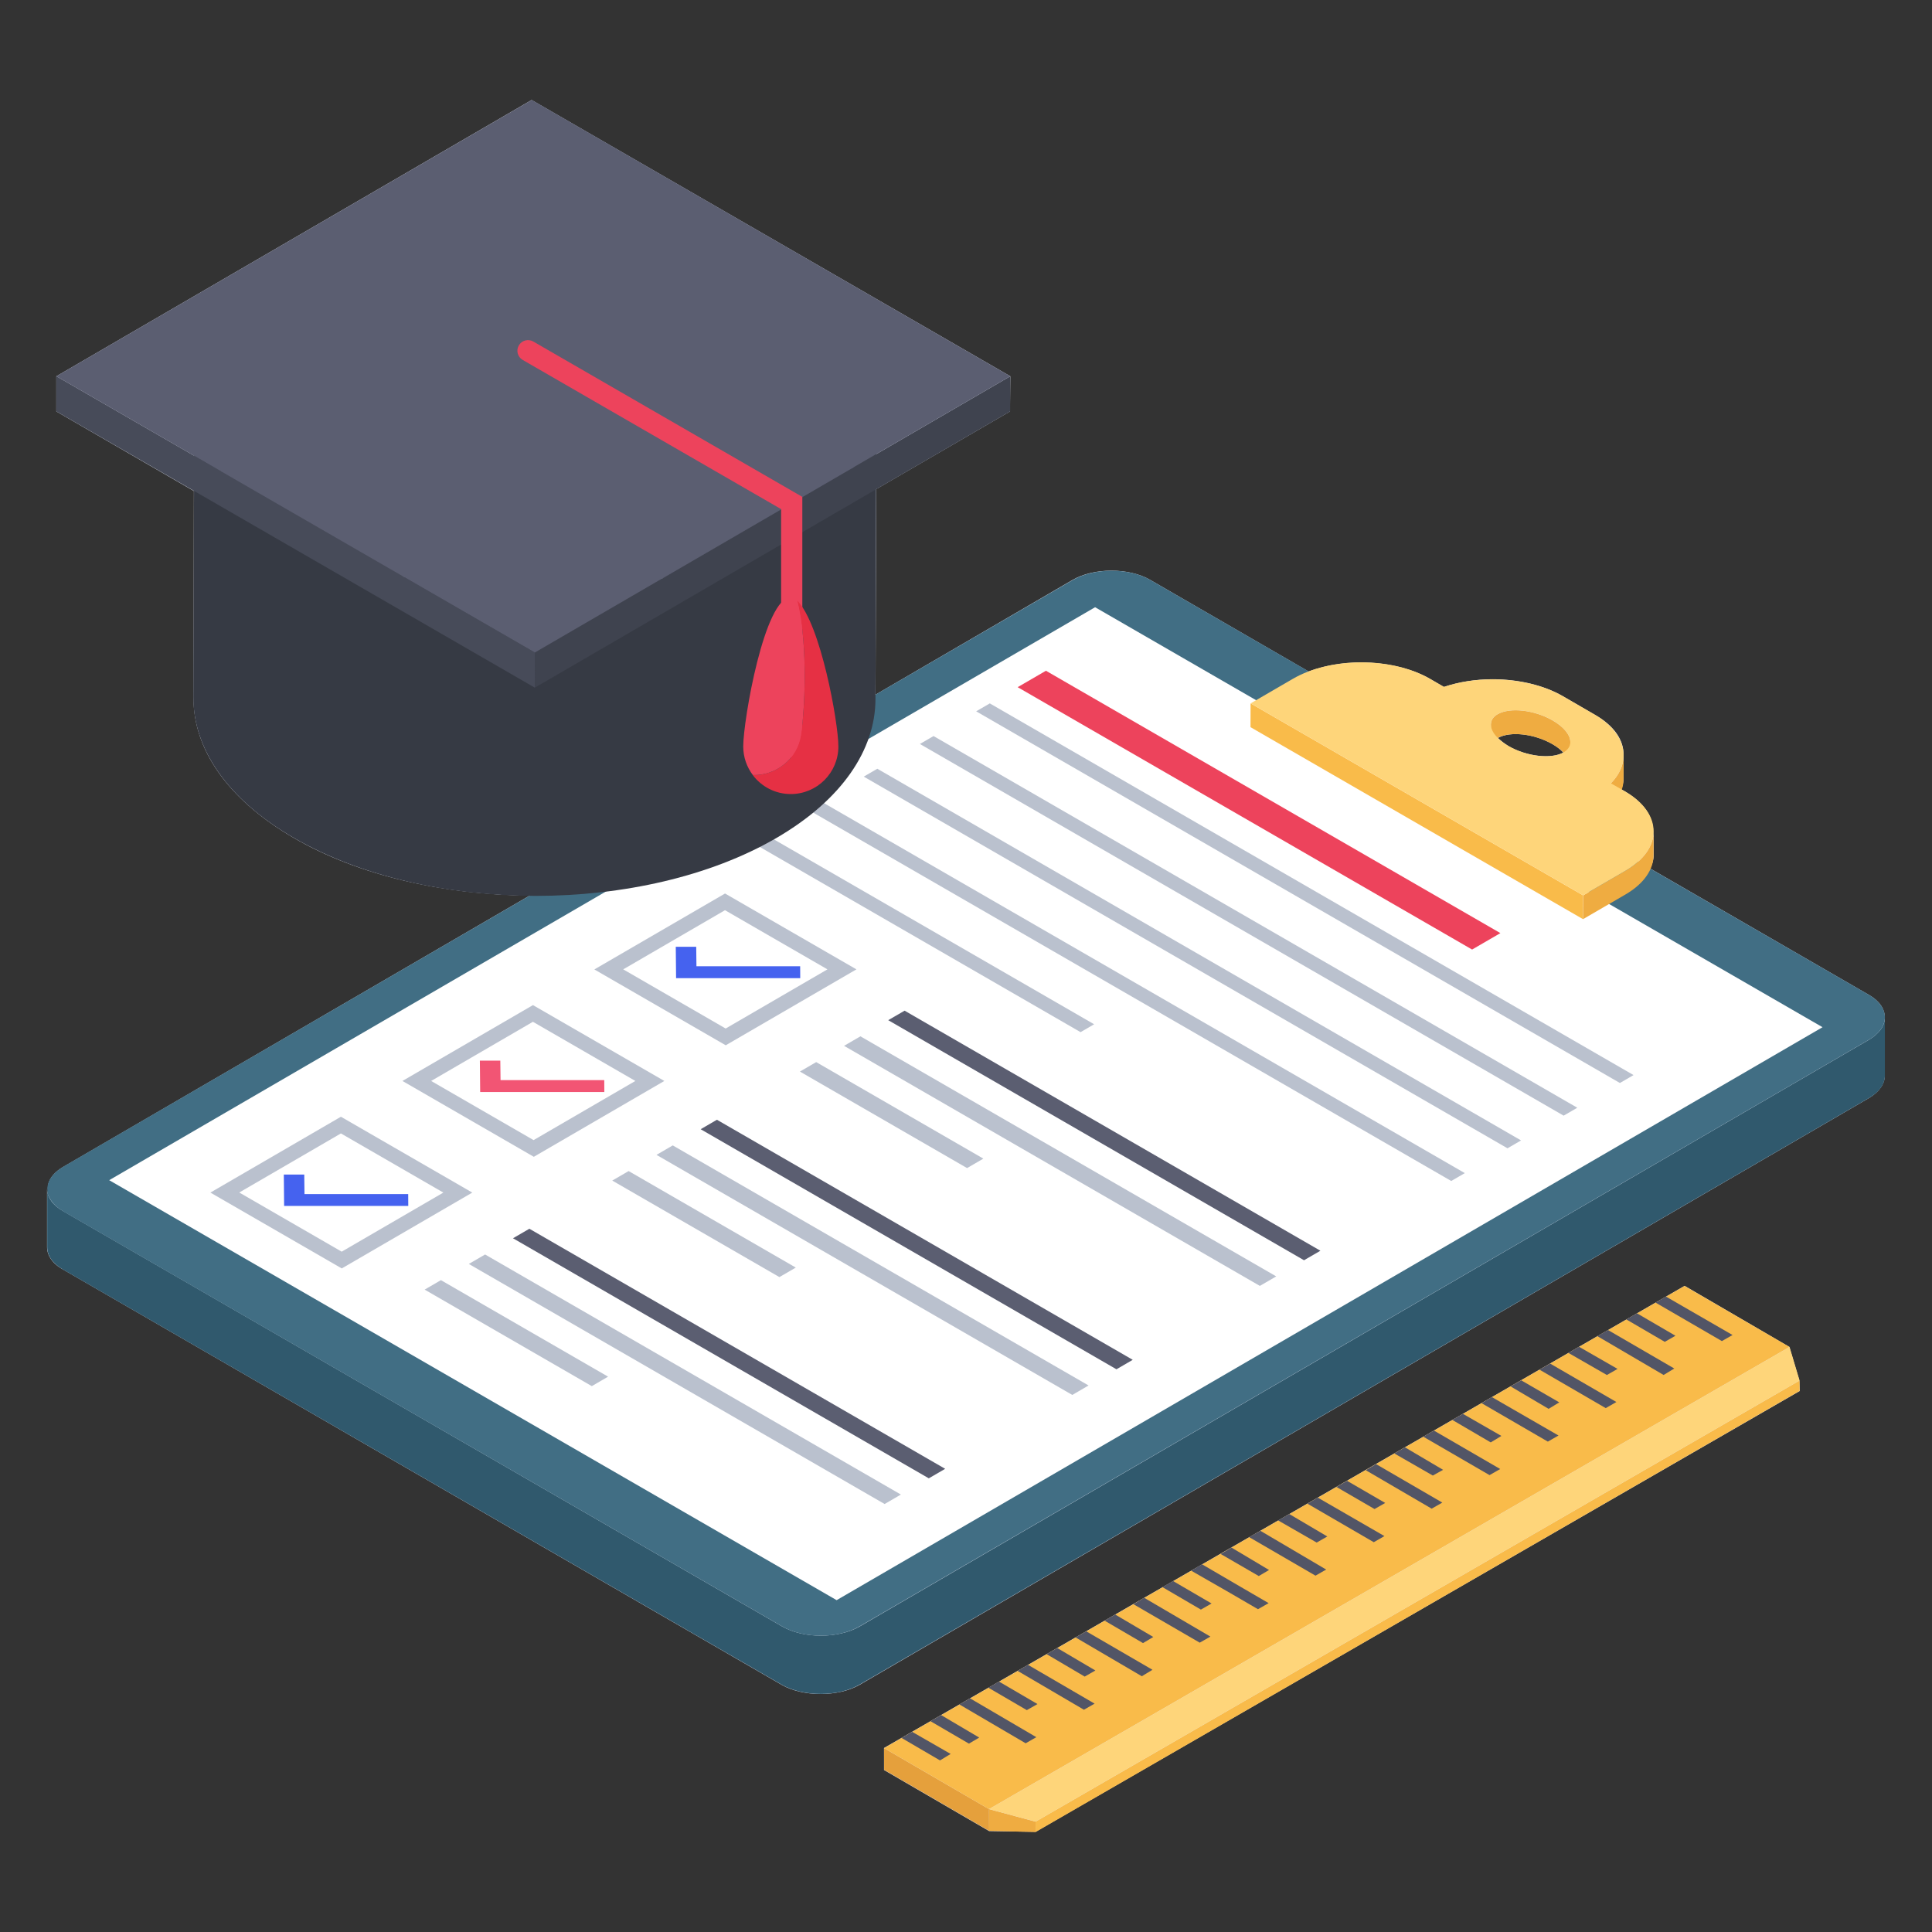 <svg id="Layer_1" enable-background="new 0 0 50 50" height="512" viewBox="0 0 50 50" width="512" xmlns="http://www.w3.org/2000/svg"><rect x="0" y="0" width="50" height="50" fill="#333333" stroke="none"/><g><g><path d="m46.578 35.998-19.78 11.41-1.2-.02-2.72-1.58v-.57l20.72-11.96 2.71 1.58.26.87z" fill="#e4e8f4"/><path d="m48.368 25.748-5.66-3.27c.05-.11.09-.23.09-.35v-.61c0 .06-.02.12-.03.18.09-.43-.14-.88-.72-1.22l-.09-.05c.03-.09.06-.18.06-.27v-.61c.01-.39-.24-.77-.76-1.06l-.81-.47c-.5-.29-1.16-.44-1.82-.44-.44 0-.87.07-1.26.2l-.36-.21c-.86-.49-2.17-.56-3.14-.19l-4.1-2.37c-.55-.32-1.46-.32-2.01 0l-5.1 2.97.02-5.32 3.46-2.01.01-.91-12.39-7.15-12.3 7.15v.91l3.56 2.06-.01 5.34c-.01 1.32.86 2.63 2.6 3.64 1.69.98 3.89 1.47 6.1 1.49l-12.07 7.02c-.43.25-.51.61-.26.9-.1-.1-.16-.21-.16-.33v1.51c0 .21.14.43.42.58l18.6 10.75c.55.31 1.45.31 2 0l26.13-15.19c.27-.16.41-.37.41-.58v-1.51c-0-.21-.13-.42-.41-.58zm-9.33-6.44c-.11-.07-.2-.14-.27-.21.32-.18.94-.11 1.41.16.12.07.21.14.28.22-.32.17-.95.1-1.42-.17z" fill="#e4e8f4"/><g><g><g><g enable-background="new"><g><path d="m48.781 26.328v1.508c0 .213-.139.426-.416.583l-26.13 15.184c-.546.314-1.443.314-1.999 0l-18.598-10.743c-.278-.157-.416-.37-.416-.583v-1.508c0 .213.139.426.426.583l18.598 10.743c.555.315 1.443.315 1.999 0l26.121-15.184c.278-.167.416-.37.416-.583z" fill="#30596d"/></g><g><path d="m48.366 25.746c.555.321.552.842.001 1.163l-26.124 15.182c-.552.321-1.447.321-2.002-0l-18.597-10.737c-.555-.321-.558-.839-.007-1.16l26.124-15.182c.552-.321 1.453-.324 2.008-.003z" fill="#416e84"/></g></g></g><g><g enable-background="new"><g><path d="m47.167 26.584-25.515 14.828-18.826-10.869 25.515-14.828z" fill="#fff"/></g></g></g><g><g enable-background="new"><g><path d="m40.64 19.203-.002.616c.001-.178-.161-.387-.459-.559-.471-.272-1.106-.344-1.425-.159-.116.068-.172.161-.172.265l.002-.616c0-.104.056-.197.172-.265.319-.185.954-.113 1.425.159.299.172.46.382.459.559z" fill="#efac41"/></g><g><path d="m42.02 19.546-.002.616c-.001.251-.11.501-.329.725l.002-.616c.219-.224.328-.475.329-.725z" fill="#efac41"/></g><g><path d="m40.971 23.172-.002.616-8.606-4.969.002-.616z" fill="#f9bb4a"/></g><g><path d="m42.795 21.516v.616c-.004.37-.246.737-.733 1.02l-1.092.635.004-.616 1.092-.635c.484-.283.73-.65.73-1.021z" fill="#efac41"/></g><g><path d="m42.053 20.48c.985.568.99 1.488.012 2.057l-1.093.635-8.606-4.969 1.093-.635c.978-.569 2.566-.569 3.548-.001l.362.209c.387-.13.822-.195 1.259-.195.661.001 1.319.148 1.823.439l.808.467c.84.485.983 1.218.431 1.785zm-3.013-1.173c.475.274 1.111.347 1.425.164.319-.185.192-.553-.284-.828-.471-.272-1.106-.344-1.425-.159-.314.182-.187.55.284.822" fill="#fed57a"/></g></g></g><g><g><path d="m38.83 24.149-.732.425-11.761-6.79.732-.425z" fill="#ed435c"/></g><g><path d="m40.82 28.668-.353.205-16.66-9.619.353-.205z" fill="#bac1ce"/></g><g><path d="m28.316 26.508-.351.204-8.522-4.92.351-.204z" fill="#bac1ce"/></g><g><path d="m37.909 30.36-.351.204-16.66-9.619.351-.204z" fill="#bac1ce"/></g><g><path d="m39.365 29.514-.351.204-16.66-9.619.351-.204z" fill="#bac1ce"/></g><g><path d="m42.276 27.823-.353.205-16.66-9.619.353-.205z" fill="#bac1ce"/></g></g><g><g><path d="m15.638 27.954.002.307-3.213-0-.008-.812.529 0.0.006.505z" fill="#f25574"/></g><g><path d="m34.172 32.369-.424.246-10.761-6.213.424-.246z" fill="#5b5e71"/></g><g><path d="m25.449 29.985-.421.245-4.326-2.498.421-.245z" fill="#bac1ce"/></g><g><path d="m29.315 35.192-.421.245-10.761-6.213.421-.245z" fill="#5b5e71"/></g><g><path d="m28.172 35.856-.421.245-10.761-6.213.421-.245z" fill="#bac1ce"/></g><g><path d="m24.461 38.013-.424.246-10.761-6.213.424-.246z" fill="#5b5e71"/></g><g><path d="m15.737 35.628-.421.245-4.326-2.498.421-.245z" fill="#bac1ce"/></g><g enable-background="new"><g><path d="m8.823 28.901 3.4 1.963-3.378 1.963-3.4-1.963zm.02 3.492 2.631-1.529-2.651-1.531-2.631 1.529z" fill="#bac1ce"/></g><g><path d="m23.315 38.679-.421.245-10.761-6.213.421-.245z" fill="#bac1ce"/></g></g><g><path d="m10.564 30.902.002.307-3.213-0-.008-.812.529 0.0.006.505z" fill="#4562ef"/></g><g><path d="m13.793 26.012 3.4 1.963-3.378 1.963-3.4-1.963zm.016 3.494 2.634-1.531-2.651-1.531-2.634 1.531z" fill="#bac1ce"/></g><g><path d="m33.029 33.033-.424.246-10.761-6.213.424-.246z" fill="#bac1ce"/></g><g><path d="m18.764 23.124 3.4 1.963-3.382 1.965-3.4-1.963zm.016 3.494 2.634-1.531-2.651-1.531-2.634 1.531z" fill="#bac1ce"/></g><g><path d="m20.595 32.805-.424.246-4.326-2.498.424-.246z" fill="#bac1ce"/></g><g><path d="m20.708 25.007.002.307-3.213-0-.008-.812.529 0.0.006.505z" fill="#4562ef"/></g></g></g><g><g><g><path d="m22.879 45.241.002.563 2.717 1.579-.002-.563z" fill="#e5a03c"/></g><g><path d="m22.879 45.241 2.717 1.579 20.717-11.961-2.717-1.579z" fill="#f9bb4a"/></g><g enable-background="new"><g><path d="m25.596 46.82.002.563 1.204.03-.002-.269z" fill="#efac41"/></g><g><path d="m26.8 47.144.002.269 19.773-11.416-.002-.269z" fill="#f9bb4a"/></g><g><path d="m46.313 34.859-20.717 11.961 1.204.324 19.773-11.416z" fill="#fed57a"/></g></g></g><g><g fill="#525566"><path d="m24.356 44.386.986.582-.266.157-.996-.581z"/><path d="m26.603 43.085 1.725 1.005-.276.158-1.715-1.005z"/><path d="m27.362 42.651.986.581-.276.158-.986-.581z"/><path d="m32.103 41.065.729.424-.276.157-.729-.424-.996-.571.01-.01.266-.158z"/><path d="m33.365 39.182.986.582-.276.157-.996-.572.01-.01.266-.148z"/><path d="m34.104 38.758 1.725.996-.276.158-1.715-.996z"/><path d="m25.105 43.953 1.715 1.005-.276.158-1.715-1.005z"/><path d="m23.607 44.82.996.572-.276.167-.996-.582z"/><path d="m25.854 43.519.996.582-.276.157-.996-.581z"/><path d="m28.111 42.218 1.715.996-.276.167-1.715-1.005z"/><path d="m28.861 41.784.986.581-.266.158-.995-.581z"/><path d="m29.61 41.35 1.715 1.005-.276.157-1.715-.995z"/><path d="m30.359 40.917.996.581-.276.158-.996-.582z"/><path d="m31.867 40.049.976.582-.266.157-.986-.571.266-.158z"/><path d="m32.616 39.615 1.705 1.005-.276.158-1.715-.996.01-.01.266-.148z"/><path d="m40.117 35.289 1.715.995-.276.158-1.715-.996z"/><path d="m37.86 36.59.996.572-.276.167-.995-.582z"/><path d="m36.361 37.457.986.582-.266.148-.996-.572z"/><path d="m35.612 37.891 1.715.996-.276.157-1.705-.995z"/><path d="m37.11 37.023 1.715.995-.276.158-1.715-.995z"/><path d="m38.609 36.156 1.725.995-.276.158-1.715-.995z"/><path d="m41.615 34.421 1.715.996-.276.167-1.715-1.005z"/><path d="m42.364 33.988.996.581-.276.158-.996-.581z"/><path d="m44.838 34.55-.276.157-1.715-.995.266-.158z"/><path d="m34.863 38.324.986.572-.276.158-.986-.572z"/><path d="m39.368 35.722.986.571-.276.168-.986-.582z"/><path d="m40.866 34.855.996.572-.276.158-.996-.572z"/></g></g></g><g><g><g><g enable-background="new"><g><path d="m22.682 10.242-.025 7.856c-.004 1.299-.858 2.597-2.564 3.589-3.438 1.998-9.024 1.998-12.481.002-1.742-1.006-2.611-2.324-2.608-3.641l.025-7.856c-.004 1.317.866 2.635 2.608 3.641 3.457 1.996 9.043 1.996 12.481-.002 1.706-.992 2.561-2.289 2.564-3.589z" fill="#363a44"/></g><g><path d="m20.077 6.603c3.457 1.996 3.476 5.231.041 7.228-3.438 1.998-9.024 1.998-12.481.002-3.461-1.998-3.479-5.233-.041-7.232 3.435-1.996 9.02-1.996 12.481.002z" fill="#474b59"/></g></g></g><g><g enable-background="new"><g><path d="m26.146 9.737-.003.91-12.303 7.15.003-.91z" fill="#3f434f"/></g><g><path d="m13.843 16.886-.003.91-12.384-7.15.003-.91z" fill="#474b59"/></g><g><path d="m26.146 9.737-12.303 7.15-12.384-7.15 12.303-7.15z" fill="#5b5e71"/></g></g></g></g><g><g><path d="m20.49 19.603c-.152 0-.275-.123-.275-.275v-6.152l-6.688-3.861c-.131-.076-.176-.244-.1-.375.076-.132.244-.176.375-.101l6.962 4.02v6.469c-0.0.152-.123.275-.275.275z" fill="#ed435c"/></g><g><path d="m20.631 15.543c.299 1.187.186 2.949.096 3.486-.1.616-.64 1.046-1.246 1.029.224.299.582.492.984.492.681 0 1.232-.551 1.232-1.232 0-.626-.465-3.187-1.067-3.775z" fill="#e63044"/><path d="m20.728 19.029c.089-.537.203-2.299-.096-3.486-.055-.058-.11-.086-.165-.086-.681 0-1.232 3.18-1.232 3.861 0 .279.093.534.248.74.606.017 1.146-.413 1.246-1.029z" fill="#ed435c"/></g></g></g></g></g></g></svg>